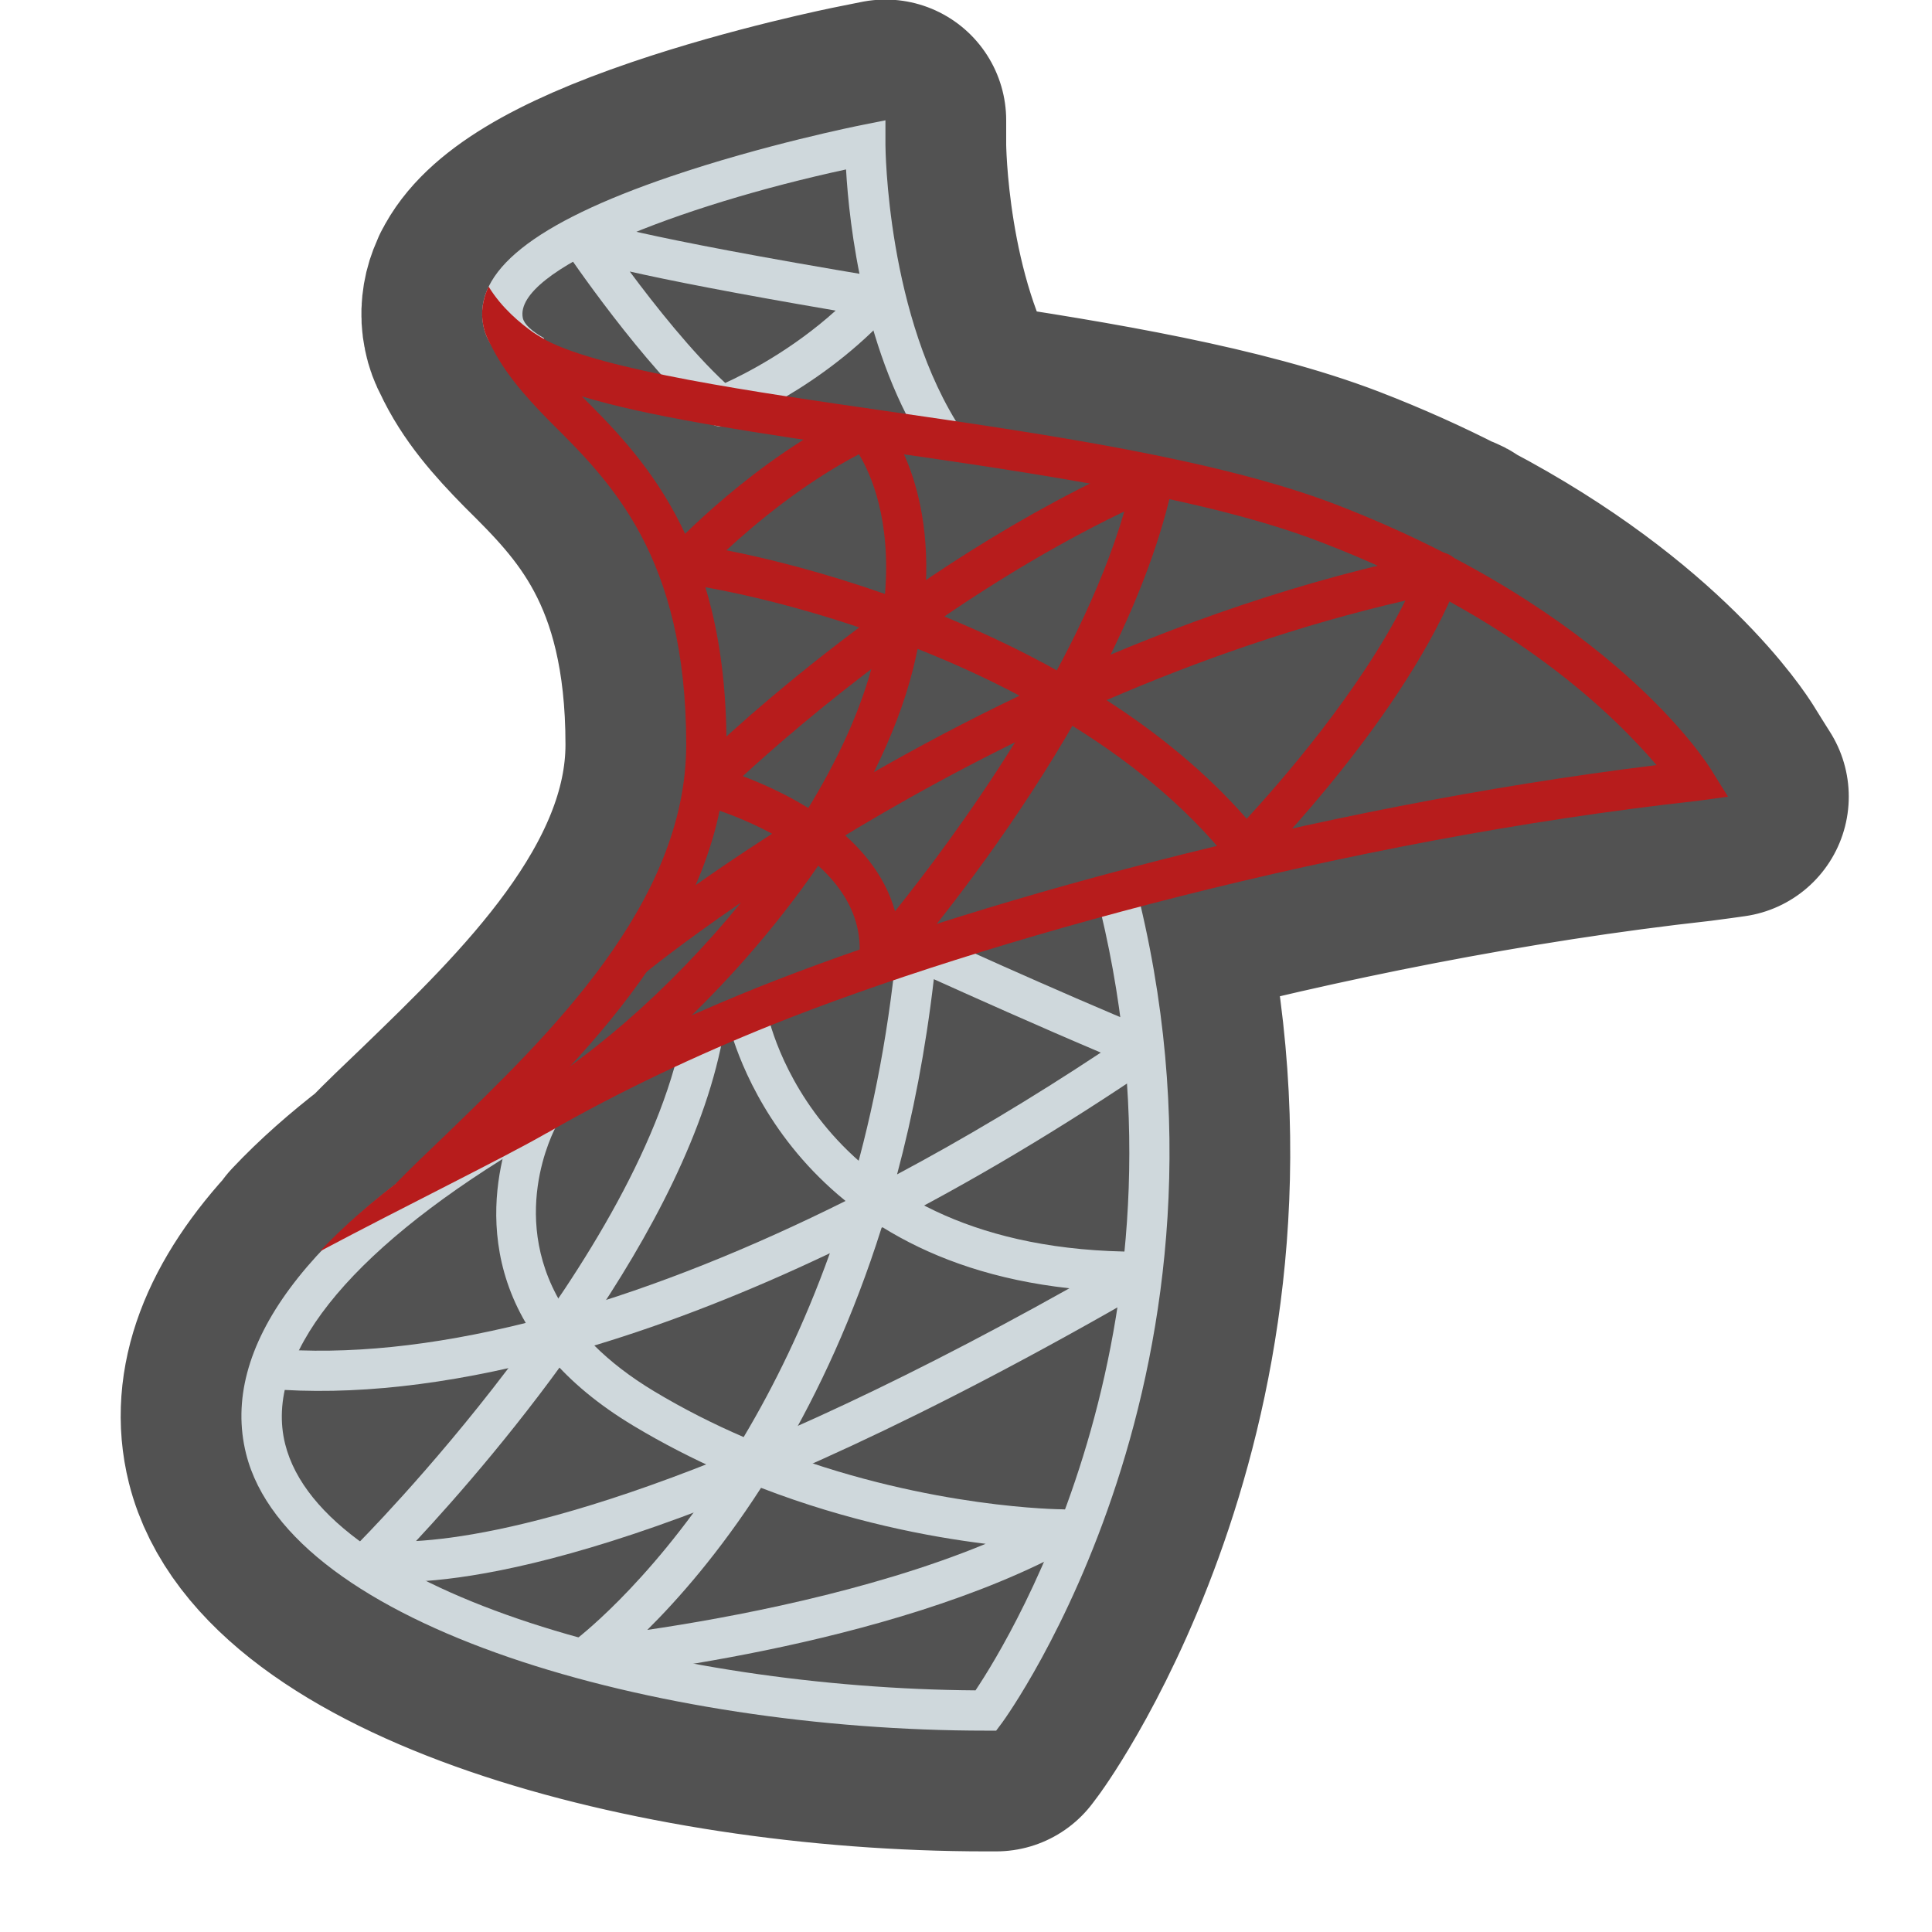 <svg xmlns="http://www.w3.org/2000/svg" xmlns:xlink="http://www.w3.org/1999/xlink" viewBox="0,0,256,256" width="48px" height="48px"><g fill="none" fill-rule="nonzero" stroke="none" stroke-width="none" stroke-linecap="butt" stroke-linejoin="none" stroke-miterlimit="10" stroke-dasharray="" stroke-dashoffset="0" font-family="none" font-weight="none" font-size="none" text-anchor="none" style="mix-blend-mode: normal"><path transform="translate(0,0) scale(5.333,5.333)" d="M21.701,8.211c-0.739,0.716 -1.517,1.256 -2.16,1.637c0.828,0.128 1.663,0.248 2.459,0.363c0.169,0.024 0.338,0.049 0.509,0.074c-0.34,-0.676 -0.603,-1.383 -0.807,-2.073zM14.237,6.503c-0.849,0.486 -1.333,0.97 -1.247,1.398c0.03,0.149 0.218,0.328 0.53,0.502l-0.009,0.016c0.017,0.009 0.03,0.016 0.039,0.021l0.01,0.01c0.6,0.317 1.632,0.598 2.863,0.852c-0.932,-1.046 -1.792,-2.237 -2.186,-2.8zM17.022,13.263c0.546,-0.533 1.617,-1.506 2.942,-2.338c-0.731,-0.11 -1.414,-0.217 -2.049,-0.324c-0.05,-0.001 -0.1,-0.009 -0.148,-0.025c-1.322,-0.228 -2.429,-0.459 -3.308,-0.725c0.834,0.834 1.831,1.846 2.563,3.413zM23.009,14.41c1.231,-0.832 2.605,-1.664 4.071,-2.395c-1.521,-0.273 -3.101,-0.507 -4.618,-0.726c0.302,0.677 0.596,1.711 0.547,3.122zM27.594,16.265c2.052,-0.862 4.285,-1.638 6.636,-2.209c-0.446,-0.2 -0.916,-0.396 -1.41,-0.585c-1.078,-0.418 -2.37,-0.766 -3.766,-1.068c-0.318,1.294 -0.841,2.606 -1.46,3.863zM26.646,18.034c-1.177,2.033 -2.482,3.798 -3.37,4.921c2.095,-0.668 4.455,-1.333 6.963,-1.937c-1.01,-1.164 -2.255,-2.154 -3.593,-2.984zM27.836,25.273c-0.108,-0.811 -0.259,-1.643 -0.457,-2.493c-1.097,0.3 -2.15,0.607 -3.147,0.917c0.965,0.432 2.344,1.044 3.604,1.576zM24.902,42.798l-0.151,0.202h-0.251c-8.192,0 -17.309,-2.573 -18.386,-6.879c-0.401,-1.607 0.244,-3.316 1.884,-5.057c-0.016,0.009 -0.032,0.017 -0.048,0.026c0.555,-0.59 1.2,-1.155 1.896,-1.69c-0.004,0 -0.006,0 -0.006,0c0.37,-0.38 0.79,-0.78 1.24,-1.21c2.5,-2.42 5.97,-5.73 5.97,-9.69c0,-4.69 -1.89,-6.54 -3.38,-8.02c-0.636,-0.646 -1.179,-1.263 -1.522,-2.005c-0.066,-0.119 -0.112,-0.243 -0.138,-0.375c-0.032,-0.15 -0.039,-0.299 -0.023,-0.448c0.013,-0.131 0.044,-0.26 0.093,-0.388c0.018,-0.048 0.038,-0.096 0.06,-0.144c0,0.001 0.001,0.001 0.001,0.002c0.469,-0.964 1.96,-1.865 4.511,-2.734c2.316,-0.789 4.652,-1.26 4.751,-1.279l0.597,-0.12l0,0.611c0,0.041 0.024,4.039 1.752,6.866c3.378,0.502 6.917,1.102 9.428,2.064c0.993,0.383 1.892,0.79 2.704,1.206c0.086,0.019 0.167,0.06 0.233,0.121c4.627,2.433 6.318,5.138 6.403,5.272c0.09,0.15 0.415,0.664 0.415,0.664c0,0 -0.605,0.086 -0.775,0.106c-4.743,0.525 -9.567,1.505 -13.816,2.621c2.762,11.756 -3.379,20.191 -3.442,20.277zM21.021,4.21c-1.876,0.406 -3.747,0.957 -5.212,1.549c0.94,0.212 2.613,0.549 5.545,1.044c-0.216,-1.076 -0.301,-2.013 -0.334,-2.593zM18.411,22.426c-1.311,0.898 -2.134,1.549 -2.341,1.716c-0.572,0.832 -1.225,1.612 -1.895,2.341c1.448,-1.048 2.946,-2.472 4.236,-4.057zM19.183,20.716c-0.49,-0.265 -0.964,-0.454 -1.304,-0.573c-0.132,0.638 -0.337,1.255 -0.597,1.85c0.534,-0.376 1.171,-0.809 1.901,-1.277zM21.349,15.589c-1.44,-0.485 -2.773,-0.811 -3.822,-0.998c0.308,1.022 0.505,2.238 0.521,3.708c0.731,-0.662 1.87,-1.643 3.301,-2.71zM13.872,32.264c1.224,-1.812 2.338,-3.826 2.886,-5.752c-1.011,0.471 -2.012,0.981 -2.967,1.524c-0.197,0.396 -1.01,2.267 0.081,4.227zM15.059,32.299c1.898,-0.61 3.894,-1.434 5.95,-2.459c-1.732,-1.405 -2.487,-3.104 -2.781,-3.982c-0.104,0.044 -0.208,0.089 -0.313,0.134c-0.44,2.106 -1.567,4.315 -2.856,6.307zM21.335,28.841c0.365,-1.364 0.661,-2.857 0.857,-4.483c-1.102,0.374 -2.109,0.745 -3.002,1.102c-0.015,0.006 -0.029,0.012 -0.044,0.018c0.205,0.679 0.776,2.114 2.188,3.364zM20.33,21.508c-0.916,1.333 -2.003,2.605 -3.142,3.717c0.637,-0.282 1.192,-0.513 1.623,-0.686c0.77,-0.309 1.625,-0.627 2.55,-0.948c0.005,-0.86 -0.438,-1.549 -1.031,-2.083zM7.085,35.879c0.223,0.89 0.882,1.7 1.86,2.419c0.404,-0.413 2.007,-2.086 3.687,-4.304c-2.001,0.449 -3.869,0.636 -5.557,0.541c-0.099,0.464 -0.097,0.913 0.011,1.344zM10.337,38.289c1.184,-0.068 3.469,-0.433 7.208,-1.903c-0.599,-0.28 -1.203,-0.598 -1.802,-0.958c-0.765,-0.459 -1.369,-0.947 -1.841,-1.448c-1.362,1.868 -2.733,3.416 -3.565,4.309zM26.571,32.009c-1.954,-0.214 -3.47,-0.788 -4.642,-1.516c-0.008,0.004 -0.017,0.008 -0.025,0.013c-0.602,1.907 -1.326,3.541 -2.08,4.922c1.932,-0.861 4.17,-1.976 6.747,-3.419zM27.939,31.096c0.128,-1.306 0.162,-2.702 0.063,-4.174c-1.697,1.127 -3.383,2.14 -5.04,3.03c1.239,0.642 2.861,1.098 4.977,1.144zM24.238,41.999c0.289,-0.432 0.983,-1.539 1.701,-3.193c-2.787,1.364 -6.321,2.133 -8.705,2.53c2.267,0.418 4.685,0.647 7.004,0.663zM27.764,32.484c-2.914,1.659 -5.423,2.92 -7.57,3.877c3.376,1.121 6.168,1.14 6.207,1.14c0.021,0 0.041,0.001 0.061,0.004c0.522,-1.41 1.007,-3.1 1.302,-5.02zM10.585,39.28c1.092,0.543 2.381,1.014 3.788,1.403c0.39,-0.314 1.542,-1.312 2.858,-3.099c-3.25,1.224 -5.38,1.604 -6.646,1.696zM13.063,32.87c-0.891,-1.522 -0.814,-3.038 -0.576,-4.073c-2.595,1.624 -4.313,3.248 -5.06,4.754c1.705,0.06 3.601,-0.173 5.636,-0.681zM41.16,19.01c-0.759,-0.887 -2.343,-2.519 -5.147,-4.066c-1.009,2.221 -2.85,4.457 -3.907,5.641c2.921,-0.648 5.996,-1.201 9.054,-1.576z" id="strokeMainSVG" fill="#525252" stroke="#525252" stroke-width="6" stroke-linejoin="round"></path><g transform="scale(5.333,5.333)" stroke="none" stroke-width="1" stroke-linejoin="miter"><path d="M23.084,11.277c-1.633,-2.449 -1.986,-5.722 -2.063,-7.067c-4.148,0.897 -8.269,2.506 -8.031,3.691c0.03,0.149 0.218,0.328 0.53,0.502l-0.488,0.873c-0.596,-0.334 -0.931,-0.719 -1.022,-1.179c-0.269,-1.341 1.25,-2.554 4.642,-3.709c2.316,-0.789 4.652,-1.26 4.751,-1.279l0.597,-0.12l0,0.611c0,0.042 0.026,4.288 1.916,7.123z" fill="#cfd8dc"></path><path d="M24.751,43h-0.251c-8.192,0 -17.309,-2.573 -18.386,-6.879c-0.657,-2.63 1.492,-5.536 6.214,-8.401l0.52,0.854c-4.249,2.579 -6.296,5.172 -5.763,7.305c0.935,3.738 9.575,6.068 17.153,6.12c0.901,-1.347 5.742,-9.26 2.979,-19.873l0.967,-0.252c3.149,12.092 -3.218,20.837 -3.282,20.924z" fill="#cfd8dc"></path><path d="M9.931,39.306c-0.539,0 -0.806,-0.059 -0.85,-0.07c-0.176,-0.043 -0.314,-0.178 -0.362,-0.352c-0.049,-0.174 0.001,-0.361 0.129,-0.488c0.072,-0.072 7.197,-7.208 8.159,-12.978l0.986,0.164c-0.827,4.964 -5.715,10.623 -7.656,12.707c1.939,-0.111 6.835,-1.019 16.234,-6.28c-7.335,-0.804 -8.495,-6.676 -8.507,-6.739l0.983,-0.181c0.047,0.246 1.226,6.011 9.244,6.011c0.003,0 0.005,0 0.008,0v0c0.227,0 0.424,0.152 0.482,0.37c0.06,0.218 -0.036,0.449 -0.231,0.563c-11.235,6.509 -16.683,7.272 -18.619,7.273z" fill="#cfd8dc"></path><path d="M14.524,41.7c-0.207,0 -0.395,-0.128 -0.468,-0.325c-0.079,-0.211 -0.007,-0.45 0.177,-0.582c0.034,-0.025 1.813,-1.338 3.706,-4.228c-0.728,-0.322 -1.465,-0.698 -2.196,-1.137c-0.888,-0.533 -1.559,-1.105 -2.06,-1.691c-2.57,0.678 -4.942,0.946 -7.025,0.769l0.084,-0.996c1.876,0.159 4.009,-0.063 6.321,-0.64c-1.573,-2.688 -0.129,-5.356 -0.109,-5.392l0.874,0.487c-0.067,0.122 -1.265,2.37 0.249,4.633c2.201,-0.632 4.549,-1.567 6.979,-2.782c0.559,-1.835 0.996,-3.922 1.225,-6.276c0.016,-0.161 0.108,-0.304 0.248,-0.385c0.14,-0.081 0.311,-0.088 0.458,-0.021c0.032,0.015 3.264,1.491 5.604,2.454c0.17,0.07 0.288,0.228 0.307,0.411c0.02,0.183 -0.063,0.361 -0.216,0.465c-2.289,1.56 -4.563,2.913 -6.778,4.042c-0.702,2.225 -1.571,4.077 -2.459,5.591c3.702,1.383 6.915,1.404 6.956,1.404c0.228,0 0.427,0.154 0.484,0.375c0.057,0.221 -0.042,0.452 -0.241,0.563c-4.54,2.522 -11.767,3.232 -12.072,3.261c-0.016,-0.001 -0.032,0 -0.048,0zM18.909,36.967c-1.04,1.614 -2.062,2.773 -2.826,3.53c1.998,-0.294 5.501,-0.938 8.408,-2.139c-1.392,-0.171 -3.407,-0.551 -5.582,-1.391zM14.767,33.431c0.393,0.392 0.883,0.775 1.49,1.14c0.736,0.442 1.483,0.817 2.22,1.135c0.754,-1.264 1.501,-2.781 2.142,-4.568c-2.021,0.962 -3.983,1.73 -5.852,2.293zM23.202,24.329c-0.205,1.768 -0.521,3.381 -0.913,4.85c1.66,-0.885 3.354,-1.896 5.062,-3.026c-1.549,-0.656 -3.252,-1.419 -4.149,-1.824z" fill="#cfd8dc"></path><path d="M17.924,10.6c-0.117,0 -0.233,-0.042 -0.325,-0.12c-1.61,-1.378 -3.505,-4.182 -3.585,-4.301c-0.129,-0.191 -0.109,-0.446 0.046,-0.616c0.154,-0.171 0.408,-0.211 0.608,-0.102c0.011,0.003 0.938,0.385 7.217,1.431c0.181,0.03 0.33,0.156 0.39,0.328c0.061,0.172 0.022,0.364 -0.1,0.5c-1.758,1.953 -3.979,2.813 -4.073,2.848c-0.058,0.021 -0.119,0.032 -0.178,0.032zM15.647,6.746c0.631,0.849 1.54,1.996 2.372,2.769c0.511,-0.233 1.657,-0.818 2.744,-1.798c-2.583,-0.441 -4.159,-0.755 -5.116,-0.971z" fill="#cfd8dc"></path><path d="M21.843,24.4c-0.068,0 -0.137,-0.014 -0.201,-0.042c-0.199,-0.088 -0.319,-0.294 -0.296,-0.51c0.292,-2.749 -3.926,-3.852 -3.969,-3.862c-0.174,-0.044 -0.312,-0.179 -0.359,-0.352c-0.047,-0.173 0.002,-0.359 0.129,-0.486c0.207,-0.207 5.139,-5.098 11.327,-7.784c0.173,-0.075 0.369,-0.047 0.515,0.07c0.145,0.118 0.212,0.307 0.174,0.489c-1.186,5.744 -6.71,12.044 -6.944,12.309c-0.099,0.109 -0.237,0.168 -0.376,0.168zM18.455,19.285c1.184,0.445 3.258,1.475 3.783,3.356c1.449,-1.808 4.542,-5.973 5.697,-9.934c-4.387,2.11 -8.081,5.292 -9.48,6.578z" fill="#b71c1c"></path><path d="M13.079,28.36l-0.475,-0.88c1.883,-1.015 4.04,-2.883 5.807,-5.054c-1.504,1.03 -2.365,1.735 -2.392,1.758l-0.639,-0.77c0.039,-0.032 1.764,-1.447 4.631,-3.22c0.787,-1.266 1.392,-2.568 1.703,-3.816c0.053,-0.212 0.099,-0.417 0.136,-0.615c-1.925,-0.687 -3.701,-1.094 -4.921,-1.269c-0.185,-0.026 -0.339,-0.153 -0.401,-0.328c-0.062,-0.175 -0.021,-0.371 0.104,-0.507c0.085,-0.092 2.116,-2.268 4.654,-3.463c0.197,-0.093 0.433,-0.047 0.581,0.114c0.067,0.073 1.44,1.615 1.091,4.805c1.155,0.45 2.345,0.997 3.491,1.648c2.759,-1.24 5.892,-2.356 9.229,-3.03c0.172,-0.034 0.363,0.028 0.481,0.168c0.117,0.14 0.149,0.333 0.083,0.503c-1.3,3.332 -4.786,6.891 -4.934,7.041c-0.101,0.102 -0.239,0.153 -0.383,0.148c-0.143,-0.008 -0.275,-0.076 -0.365,-0.188c-1.12,-1.408 -2.584,-2.574 -4.163,-3.523c-2.175,1.004 -4.101,2.078 -5.684,3.049c-2.02,3.153 -5.069,6.048 -7.634,7.429zM27.492,17.396c1.29,0.832 2.491,1.81 3.484,2.948c0.828,-0.898 2.815,-3.168 3.942,-5.422c-2.65,0.61 -5.158,1.493 -7.426,2.474zM22.799,16.122c-0.033,0.163 -0.071,0.33 -0.113,0.5c-0.21,0.839 -0.544,1.701 -0.972,2.561c1.096,-0.626 2.309,-1.272 3.618,-1.898c-0.838,-0.444 -1.693,-0.83 -2.533,-1.163zM18.048,13.672c1.111,0.218 2.48,0.574 3.941,1.086c0.152,-1.843 -0.346,-2.972 -0.647,-3.472c-1.376,0.718 -2.581,1.728 -3.294,2.386z" fill="#b71c1c"></path><path d="M18.05,18.5c0,4.38 -3.65,7.86 -6.28,10.4c-0.44,0.43 -1.93,0.5 -1.93,0.5c0.37,-0.38 0.79,-0.78 1.24,-1.21c2.5,-2.42 5.97,-5.73 5.97,-9.69c0,-4.69 -1.89,-6.54 -3.38,-8.02c-0.66,-0.67 -1.22,-1.31 -1.56,-2.09l0.31,-0.13c0.34,0.15 0.73,0.32 1.03,0.45c0.24,0.35 0.56,0.69 0.93,1.06c1.53,1.53 3.67,3.63 3.67,8.73z" fill="#b71c1c"></path><path d="M42.935,19.794c0,0 -0.605,0.086 -0.775,0.106c-8.76,0.97 -17.8,3.49 -22.97,5.56c-1.87,0.75 -3.81,1.66 -5.58,2.68c-0.01,0.01 -0.02,0.01 -0.04,0.02c-1.04,0.6 -3.57,1.84 -5.62,2.93c3,-3.19 8.62,-5.65 10.86,-6.55c5.07,-2.03 13.78,-4.48 22.35,-5.53c-1.01,-1.18 -3.48,-3.68 -8.34,-5.54c-2.84,-1.1 -7.16,-1.72 -10.97,-2.27c-6.06,-0.87 -9.51,-1.45 -9.84,-3.1c-0.07,-0.33 -0.02,-0.66 0.13,-0.98c0.33,0.54 0.8,0.92 1.11,1.14c0.15,0.1 0.26,0.16 0.3,0.18l0.01,0.01c1.42,0.75 5.25,1.3 8.44,1.76c3.86,0.56 8.23,1.19 11.18,2.32c6.87,2.65 9.24,6.44 9.34,6.6c0.09,0.15 0.415,0.664 0.415,0.664z" fill="#b71c1c"></path></g></g></svg>